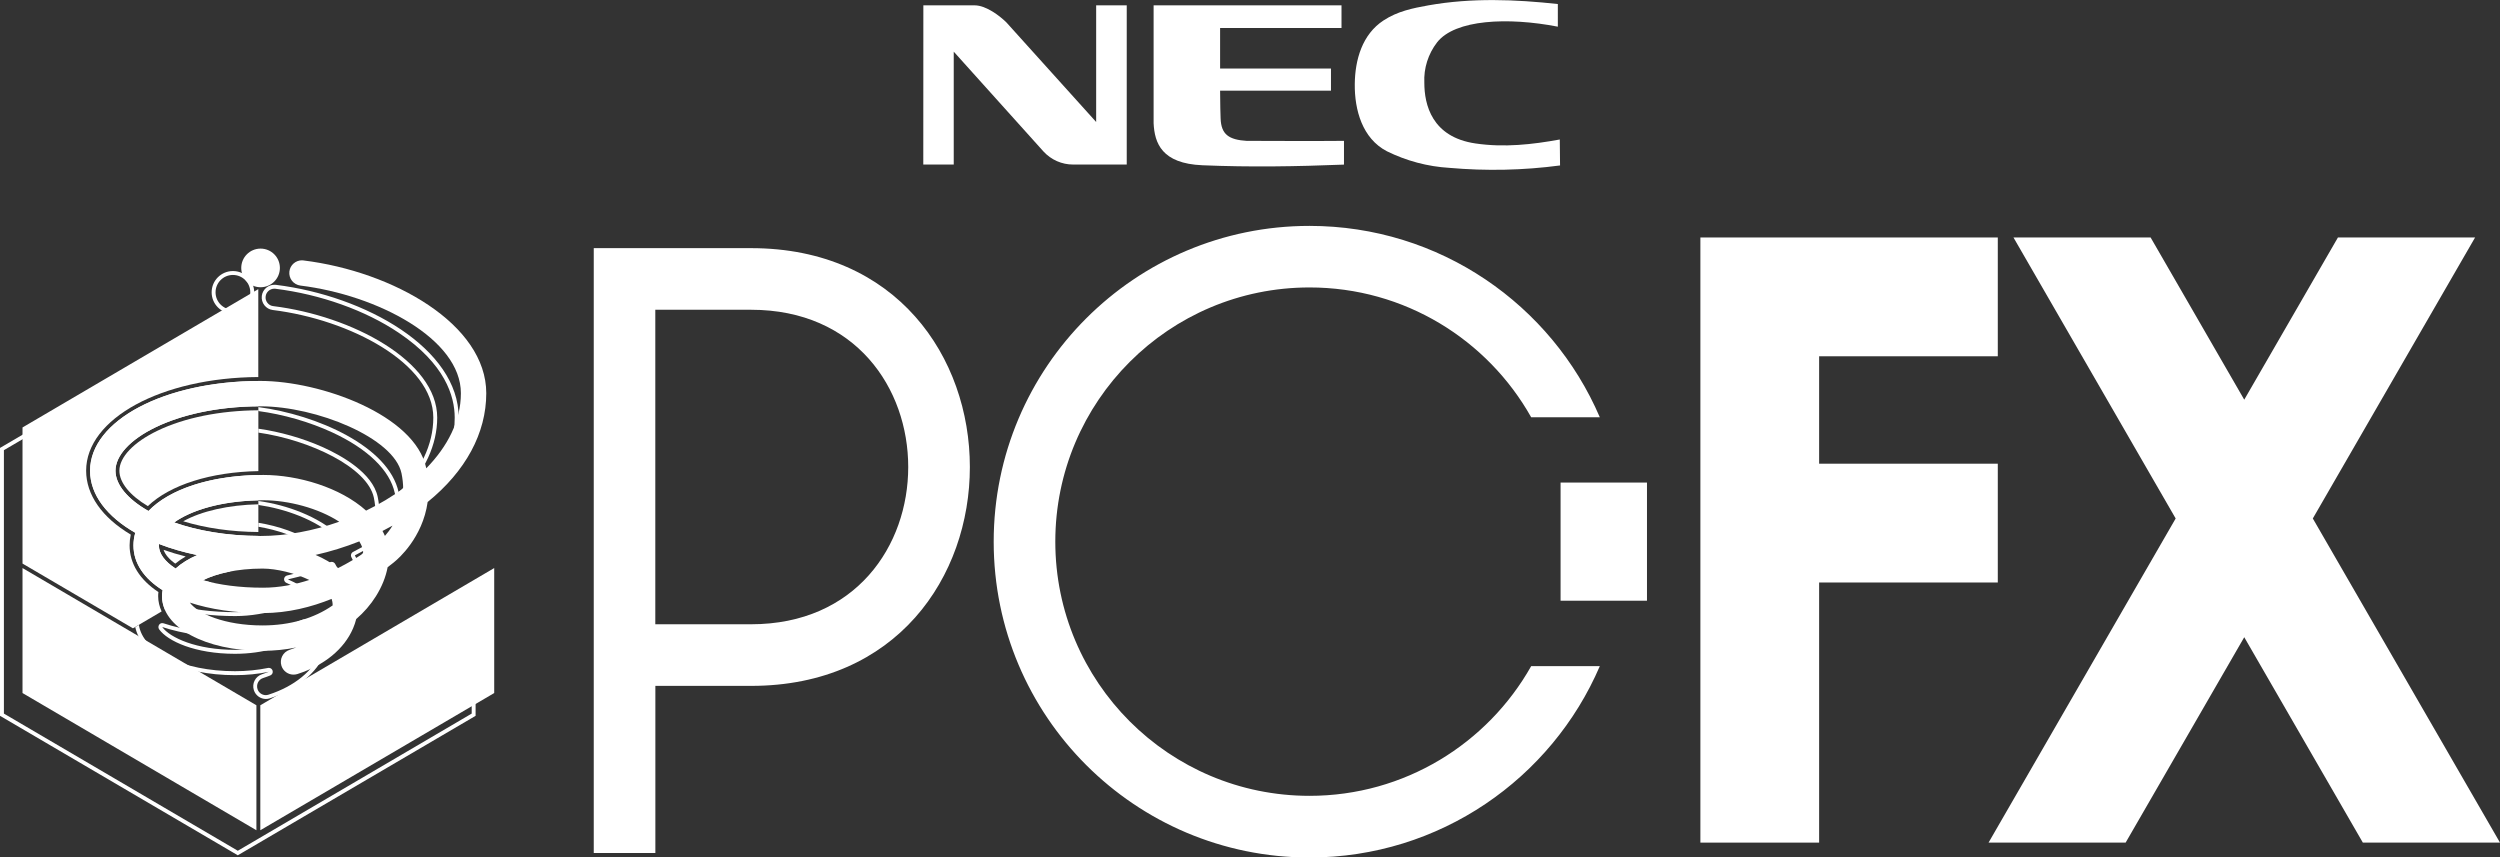 <?xml version="1.0" encoding="utf-8"?>
<!-- Generator: Adobe Illustrator 25.1.0, SVG Export Plug-In . SVG Version: 6.00 Build 0)  -->
<svg version="1.1" id="Layer_1" xmlns="http://www.w3.org/2000/svg" xmlns:xlink="http://www.w3.org/1999/xlink" x="0px" y="0px"
	 viewBox="0 0 3842.5 1317.8" style="enable-background:new 0 0 3842.5 1317.8;" xml:space="preserve">
<rect x="0" y="0" width="3842.5" height="1317.8" fill="#333333" stroke="none"/>
<style type="text/css">
	.st0{fill:#444444;}
	.st1{fill:none;stroke:#BCBCBC;stroke-width:40.052;stroke-linecap:round;stroke-miterlimit:10;}
	.st2{fill:#BCBCBC;}
	.st3{fill:#FFDD34;}
	.st4{fill:#7B46CE;}
	.st5{fill:none;stroke:#7B46CE;stroke-width:40.052;stroke-linecap:round;stroke-miterlimit:10;}
	.st6{fill:#FF3ABD;}
	.st7{fill:none;stroke:#BCBCBC;stroke-width:40.114;stroke-linecap:round;stroke-miterlimit:10;}
	.st8{fill:none;stroke:#7B46CE;stroke-width:40.114;stroke-linecap:round;stroke-miterlimit:10;}
	.st9{fill:#E0E0E0;}
	.st10{fill:#FFFFFF;}
	.st11{fill:none;stroke:#FFFFFF;stroke-width:6.277;stroke-miterlimit:10;}
	.st12{fill:none;stroke:#FFFFFF;stroke-width:6.008;stroke-miterlimit:10;}
	.st13{fill:none;stroke:#000000;stroke-width:6.277;stroke-miterlimit:10;}
	.st14{fill:none;stroke:#000000;stroke-width:6.008;stroke-miterlimit:10;}
	.st15{fill:none;stroke:#000000;stroke-width:6.291;stroke-miterlimit:10;}
	.st16{fill:none;stroke:#000000;stroke-width:37.975;stroke-linecap:round;stroke-miterlimit:10;}
	.st17{clip-path:url(#SVGID_2_);}
	.st18{fill:#FFFFFF;stroke:#000000;stroke-width:6.627;stroke-miterlimit:10;}
	.st19{clip-path:url(#SVGID_4_);}
	.st20{fill:none;stroke:#000000;stroke-width:40.693;stroke-linecap:round;stroke-miterlimit:10;}
	.st21{clip-path:url(#SVGID_6_);}
	.st22{clip-path:url(#SVGID_8_);}
</style>
<g>
	<g>
		<path class="st10" d="M1154.3,381.4L1154.3,381.4l-172.9,0v0h-68.8v929.7h94.7v-256.9h147.1c0,0,0,0,0,0
			C1602.8,1054.2,1602.8,381.4,1154.3,381.4z M1154.3,959.5L1154.3,959.5l-147.1,0V476.1h147.1c0,0,0,0,0,0
			C1476.5,476.1,1476.5,959.5,1154.3,959.5z"/>
		<path class="st10" d="M2012.7,1223.2c-215.8,0-390.7-174.9-390.7-390.7c0-215.8,174.9-390.7,390.7-390.7
			c146.3,0,273.7,80.4,340.7,199.5h105.5c-74.2-172.9-246-294.1-446.2-294.1c-268.1,0-485.4,217.3-485.4,485.4
			c0,268.1,217.3,485.4,485.4,485.4c200.1,0,371.9-121.2,446.2-294.1h-105.5C2286.4,1142.7,2159,1223.2,2012.7,1223.2z"/>
		<rect x="2398.6" y="741.7" class="st10" width="132.8" height="181.6"/>
		<polygon class="st10" points="3070.6,895.3 3070.6,712.7 2796,712.7 2796,547.6 3070.6,547.6 3070.6,365 2796,365 2654,365 
			2613.5,365 2613.5,1295.1 2796,1295.1 2796,895.3 		"/>
		<polygon class="st10" points="3554.8,796.9 3804.2,365 3593.4,365 3449.4,614.3 3305.5,365 3094.7,365 3344,796.9 3056.4,1295.1 
			3267.1,1295.1 3449.4,979.4 3631.7,1295.1 3842.5,1295.1 		"/>
	</g>
	<g>
		<path class="st10" d="M1419.2,8.2h78.7c18.1,0,39.3,16.8,48.8,26.1l138.1,153.2V8.2h47v244.7h-82.2c-17.4,0.1-33.9-7.2-45.7-20
			l-138-153.5v173.5h-46.8L1419.2,8.2z"/>
		<path class="st10" d="M2397.8,254.3c-56.4,7.5-113.4,8.7-170.1,3.7c-33.4-2-66-10.7-96-25.5c-37.8-19.6-49.9-63.6-49.4-103.5
			c0.4-36.9,11.3-76.1,44.2-97.6c21.5-14.1,44.6-18.8,69.1-23.2c66.8-11.8,133.6-9.1,198.8-2V41c-76.8-14.9-157.9-11.2-185.6,24.1
			c-13.7,17.8-20.7,39.8-19.6,62.2c0,33.2,11.3,83.4,78.7,93.2c43.9,6.5,87.4,1.6,129.5-6.1L2397.8,254.3z"/>
		<path class="st10" d="M1916.7,216.5c6.8,0,112.5,0.5,149,0V253c-73.3,2.9-143.6,4.1-217.6,1c-62.6-2.6-73.5-34.1-75-64.5V8.2
			h288.8V43h-186.6v62.3h170.4v34.1h-170.4c0,18.4,0.6,39.3,0.8,43.1c1,23.7,12,32.4,40.9,34.1"/>
	</g>
	<g>
		<circle class="st12" cx="358" cy="449.3" r="29.7"/>
		<polyline class="st12" points="383.7,1108.3 365.5,1119 166.8,1002.4 183.5,992.6 		"/>
		<polyline class="st12" points="365.5,547.3 365.5,477.6 3,690.2 3,906.4 3,1098.5 365.5,1311.1 728,1098.5 728,906.4 
			411.3,1092.1 		"/>
		<circle class="st10" cx="400.5" cy="411.8" r="29.7"/>
		<g>
			<path class="st10" d="M311.9,891.8c10.5-5.3,24.3-9.9,40.9-13.2l44.3-26v-28.9c-50-0.3-94.1-8.3-129.4-20.7
				c25.8-18.6,71.6-32.7,129.4-33.9v-39c-76,1.3-137.4,22.5-168.9,55.3c-32.2-18.2-50.7-40.6-50.7-61.9c0-46.4,90-98.1,219.6-99
				v-38.9c-145.2,0.9-258.6,61.1-258.6,137.9c0,37.2,26.2,70.6,69.5,95.4c-1.8,6.2-2.8,12.7-2.8,19.4c0,27.3,16.3,51,44.8,68.8
				c-0.6,3.1-0.9,6.2-0.9,9.4c0,7.1,1.6,13.9,4.4,20.4l71.2-41.7C320.3,894.1,316,893,311.9,891.8z M269.9,873.8
				c-16.7-10.7-25.7-23.2-25.7-35.6c0-0.7,0-1.5,0.1-2.2c17.9,7,37.6,12.7,58.8,17.1C289.8,858.9,278.6,865.9,269.9,873.8z"/>
			<path class="st10" d="M269.4,866.3c4.8-3.9,10.1-7.6,16-11c-11.8-3-23.2-6.4-34-10.2C253.8,852.3,260,859.6,269.4,866.3z"/>
			<path class="st10" d="M397.1,817.7v-42.6c-45.7,1-87.5,10.4-115.5,26.1C316.1,811.8,355.7,817.4,397.1,817.7z"/>
			<path class="st10" d="M183.5,723.5c0,18.1,15.9,37.8,43.7,54.4c34.2-32.7,96.8-52.5,169.9-53.8v-93.5
				c-58.7,0.4-113.5,11.4-154.8,31.3C205.5,679.5,183.5,702.6,183.5,723.5z"/>
		</g>
		<path class="st10" d="M432.6,1023.4c2.7,8.2,10.3,13.5,18.5,13.5c2,0,4-0.3,6-0.9c41.5-13.4,71.9-38.4,85.6-70.3
			c2-4.7,3.6-9.4,4.8-14.2c11.9-10.3,22.1-22,30.3-35.1c9.2-14.6,15.2-29.8,18-44.6c6-4.5,9.8-7.7,11-8.7c4.9-4,42.8-36.4,50.5-91.5
			c58.4-47.4,90.1-105.8,90.1-167.2c0-106-142.8-187-280.9-204.1c-0.8-0.1-1.6-0.2-2.4-0.2c-9.7,0-18.1,7.2-19.3,17.1
			c-1.3,10.7,6.3,20.4,16.9,21.7c118.7,14.7,246.7,82.1,246.7,165.5c0,42.4-20.5,81.9-53.2,115.4c0-0.2-0.1-0.4-0.1-0.6
			c-17.4-81.6-162.5-133.7-254.8-133.7c-146.8,0-261.9,60.6-261.9,138c0,37.2,26.2,70.6,69.5,95.4c-1.8,6.2-2.8,12.7-2.8,19.4
			c0,27.3,16.3,51,44.8,68.8c-0.6,3.1-0.9,6.2-0.9,9.4c0,47.8,66.4,83.8,154.4,83.8c18.1,0,35.5-1.8,52-5.2
			c-3.3,1.3-6.8,2.6-10.6,3.8C434.9,1002.2,429.3,1013.2,432.6,1023.4z M519.7,873.1c-10.1-7.9-22-14.7-34.7-20.2
			c22.7-5.1,45.4-12.1,67.3-20.8c1,1.7,2,3.5,2.8,5.2c1.9,3.9,2.9,8.3,3.3,13.2C548.2,857.4,535.1,865.4,519.7,873.1z M400.4,823.8
			c-51.4,0-96.6-8.1-132.7-20.8c27-19.4,75.6-34.1,137.1-34.1c38.4,0,84.6,12.1,116.6,33C481.7,815.9,439.9,823.8,400.4,823.8z
			 M475.4,891.4c-21.9,7.1-46.1,11.9-71.2,11.9c-36.4,0-67.4-4.4-92.2-11.5c19.9-10,51.4-17.9,91.7-17.9
			C425.5,874,453.4,880.9,475.4,891.4z M591.6,823.7c-0.4-1.1-0.9-2.1-1.4-3.1c-0.7-1.5-1.5-3-2.3-4.5c5.2-2.6,10.4-5.4,15.4-8.2
			C599.3,814.4,595.2,819.7,591.6,823.7z M228.2,785.4c-32.2-18.2-50.7-40.6-50.7-61.9c0-46.8,91.5-99,222.9-99
			c85.9,0,205.1,48.4,216.7,102.9c1.7,8.2,2.5,16,2.6,23.3c-17.4,12.8-36.7,24.3-57,34.1C522.9,749,458,730,404.8,730
			C325.3,730,260.7,751.5,228.2,785.4z M244.2,838.3c0-0.7,0-1.5,0.1-2.2c17.9,7,37.6,12.7,58.8,17.1c-13.3,5.8-24.5,12.7-33.2,20.7
			C253.2,863.1,244.2,850.6,244.2,838.3z M403.6,961.3c-58.7,0-99.7-18.4-111.8-35.1c31.2,10.3,69.3,16.1,112.3,16.1
			c38.8,0,74.9-9.4,105.6-21.8c0.9,2.6,1.6,6,1.6,10C483.3,950.2,445.7,961.3,403.6,961.3z"/>
		<g>
			<path class="st10" d="M484.9,840.2c0.3-2.3-0.8-4.5-2.7-5.7c-22.9-15-54-26-85.1-31v6.1c29.1,4.8,59,15.1,81.8,29.9
				c-29,10.2-59.1,17.1-88.7,20.1l-12.3,7c33.5-2.1,68.7-9.4,102.9-21.5C483,844.4,484.6,842.5,484.9,840.2z"/>
			<path class="st10" d="M557.9,840.2c-4.9,2.7-10.1,5.5-15.2,8.1c-1.5,0.7-2.5,2-3,3.6c-0.5,1.6-0.3,3.2,0.5,4.7
				c0.7,1.4,1.5,2.8,2.1,4.2c0.4,0.9,0.9,1.9,1.3,2.9c0.8,1.9,2.5,3.3,4.6,3.6c0.3,0.1,0.7,0.1,1,0.1c1.7,0,3.3-0.7,4.5-2
				c4.6-5.1,8.7-10.7,12.4-16.6c1.4-2.3,1.1-5.3-0.8-7.3c-1.2-1.2-2.7-1.9-4.3-1.9C559.9,839.4,558.9,839.7,557.9,840.2z
				 M549.1,861.2c-0.4-1.1-0.9-2.1-1.4-3.1c-0.7-1.5-1.5-3-2.3-4.5c5.2-2.6,10.4-5.4,15.4-8.2C556.9,851.9,552.7,857.2,549.1,861.2z
				"/>
			<path class="st10" d="M583.2,788.1c0-8-1-16.3-2.7-24.5c-7.8-36.8-55.9-63.5-83.9-76.1c-31.2-14-66.3-23.9-99.5-28.6v6
				c79.1,11.3,167.6,53.4,177.5,99.9c1.7,8.2,2.5,16,2.6,23.3c-17.4,12.8-36.7,24.3-57,34.1c-31.4-28.3-78.4-46-123.1-52.2v6.1
				c41.2,6,87.6,22.2,119,50.5c1.1,1,2.6,1.5,4,1.5c0.9,0,1.8-0.2,2.6-0.6c20.9-10.1,40.5-21.8,58-34.7
				C582.3,791.9,583.2,790.1,583.2,788.1z"/>
			<path class="st10" d="M361.2,1004.9c42.5,0,81.9-11.3,111.1-31.9c1.6-1.1,2.5-3,2.5-4.9c0-4.5-0.7-8.6-1.9-12.1
				c-0.6-1.5-1.7-2.8-3.2-3.4c-0.8-0.3-1.6-0.5-2.4-0.5c-0.8,0-1.5,0.1-2.2,0.4c-35.2,14.2-70,21.3-103.4,21.3
				c-41.1,0-79.2-5.4-110.4-15.8c-0.6-0.2-1.3-0.3-1.9-0.3c-1.9,0-3.7,0.9-4.8,2.5c-1.5,2.1-1.5,5,0,7.1
				C257.6,985.4,299.7,1004.9,361.2,1004.9z M361.6,979.8c38.8,0,74.9-9.4,105.6-21.8c0.9,2.6,1.6,6,1.6,10
				c-28,19.7-65.6,30.8-107.7,30.8c-58.7,0-99.7-18.4-111.8-35.1C280.5,974,318.7,979.8,361.6,979.8z"/>
			<path class="st10" d="M424.1,437.8c-0.8-0.1-1.6-0.1-2.4-0.1c-9.6,0-18.1,7.2-19.3,17.1c-1.3,10.7,6.3,20.4,16.9,21.7
				C538,491.2,666,558.6,666,641.9c0,42.4-20.5,81.9-53.2,115.4c0-0.2-0.1-0.4-0.1-0.6c-15.1-70.8-126.2-119.3-215.6-131v6.1
				c37.9,5,78.9,16.7,113.8,32.9c54.5,25.3,88.5,58.4,95.9,93.2l0.2,0.7c0.5,2.1,2.1,3.9,4.2,4.5c0.5,0.2,1.1,0.2,1.6,0.2
				c1.6,0,3.2-0.6,4.3-1.8c35.9-36.8,54.9-78.2,54.9-119.6c0-86.6-130.8-156.4-252-171.4c-3.6-0.4-6.8-2.2-9-5.1
				c-2.2-2.8-3.2-6.4-2.7-9.9c0.8-6.7,6.6-11.8,13.4-11.8c0.5,0,1.1,0,1.6,0.1c69.3,8.6,138.4,33.2,189.6,67.7
				c71.1,47.8,86,97.3,86,130.4c0,59.6-30.4,115.8-87.9,162.5c-1.2,1-2,2.3-2.2,3.8c-7.5,53.2-44.2,84.3-48.5,87.8
				c-1,0.9-4.7,4-10.7,8.5c-1.2,0.9-2,2.2-2.3,3.7c-2.6,14.3-8.4,28.6-17.2,42.5c-7.8,12.4-17.6,23.7-29.1,33.7
				c-0.9,0.8-1.6,1.9-1.9,3.1c-1.1,4.5-2.7,8.9-4.5,13.3c-13,30.3-42.1,54.1-81.9,66.9c-1.3,0.4-2.7,0.7-4.1,0.7
				c-5.9,0-11-3.7-12.8-9.3c-1.1-3.4-0.8-7.1,0.8-10.3c1.6-3.2,4.4-5.6,7.9-6.7c3.8-1.2,7.5-2.6,11-4c2.9-1.2,4.4-4.3,3.5-7.3
				c-0.8-2.6-3.1-4.3-5.7-4.3c-0.4,0-0.8,0-1.2,0.1c-16.3,3.3-33.4,5-50.8,5c-80.3,0-141.8-30.2-147.8-71.1l-5.6,3.2
				c8.4,42.8,71.5,74,153.4,74c18.1,0,35.5-1.8,52-5.2c-3.3,1.3-6.8,2.6-10.6,3.8c-10.2,3.3-15.8,14.3-12.5,24.5
				c2.7,8.2,10.3,13.5,18.5,13.5c2,0,4-0.3,6-1c41.5-13.4,71.9-38.4,85.6-70.3c2-4.7,3.6-9.4,4.8-14.2c11.9-10.3,22.1-22,30.3-35.1
				c9.2-14.6,15.3-29.8,18-44.6c6-4.5,9.8-7.7,11-8.7c4.9-4,42.8-36.3,50.5-91.5c58.4-47.4,90.1-105.8,90.1-167.2
				C705,535.9,562.2,454.9,424.1,437.8z"/>
			<path class="st10" d="M479.9,916c13.4-6.7,26.6-14.4,39.3-22.9c1.8-1.2,2.8-3.3,2.7-5.4c-0.4-5.7-1.7-10.9-3.8-15.4
				c-0.9-2-2-3.9-3.1-5.8c-1.1-1.8-3.1-2.9-5.1-2.9c-0.7,0-1.5,0.1-2.2,0.4c-21.6,8.6-43.9,15.5-66.4,20.5c-2.5,0.6-4.4,2.7-4.7,5.3
				c-0.2,2.6,1.2,5,3.6,6.1c12.9,5.6,24.2,12.1,33.4,19.4c1.1,0.8,2.4,1.3,3.7,1.3C478.1,916.7,479.1,916.5,479.9,916z M442.5,890.5
				c22.7-5.1,45.4-12.1,67.3-20.8c1,1.7,2,3.5,2.8,5.2c1.9,3.9,2.9,8.3,3.3,13.2c-10.2,6.8-23.3,14.8-38.6,22.5
				C467.1,902.7,455.2,896,442.5,890.5z"/>
			<path class="st10" d="M267.8,935.2c27.1,7.8,58.7,11.7,93.9,11.7c23.4,0,48-4.1,73.1-12.2c2.3-0.8,4-2.9,4.2-5.3
				c0.2-2.5-1.2-4.8-3.4-5.8c-23.2-11.1-51.7-18.1-74.3-18.1c-23.5,0-45.6,2.6-64.6,7.6l-32.7,18.7
				C264.6,933.4,266,934.7,267.8,935.2z M361.2,911.5c21.8,0,49.8,6.9,71.7,17.5c-21.9,7.1-46.1,11.9-71.2,11.9
				c-36.4,0-67.4-4.4-92.2-11.5C289.3,919.4,320.8,911.5,361.2,911.5z"/>
		</g>
		<polygon class="st10" points="400.1,1084 400.1,1276.1 759.6,1065.2 759.6,873.1 		"/>
		<g>
			<polygon class="st10" points="257,1003.6 34.6,873.1 34.6,873.1 34.6,873.1 34.6,1065.2 394.1,1276.1 394.1,1084 257,1003.6 			
				"/>
			<path class="st10" d="M34.6,657v209.2l169.7,99.5l44.1-25.9c-3.3-7.4-5.3-15.2-5.3-23.4c0-2.2,0.1-4.3,0.4-6.4
				c-29-19.2-44.3-43.9-44.3-71.8c0-5.6,0.6-11.1,1.8-16.5c-44.3-26.4-68.6-61.2-68.6-98.3c0-80.1,115.9-143,264.6-143.9V444.4
				L34.6,657z"/>
		</g>
	</g>
</g>
</svg>
